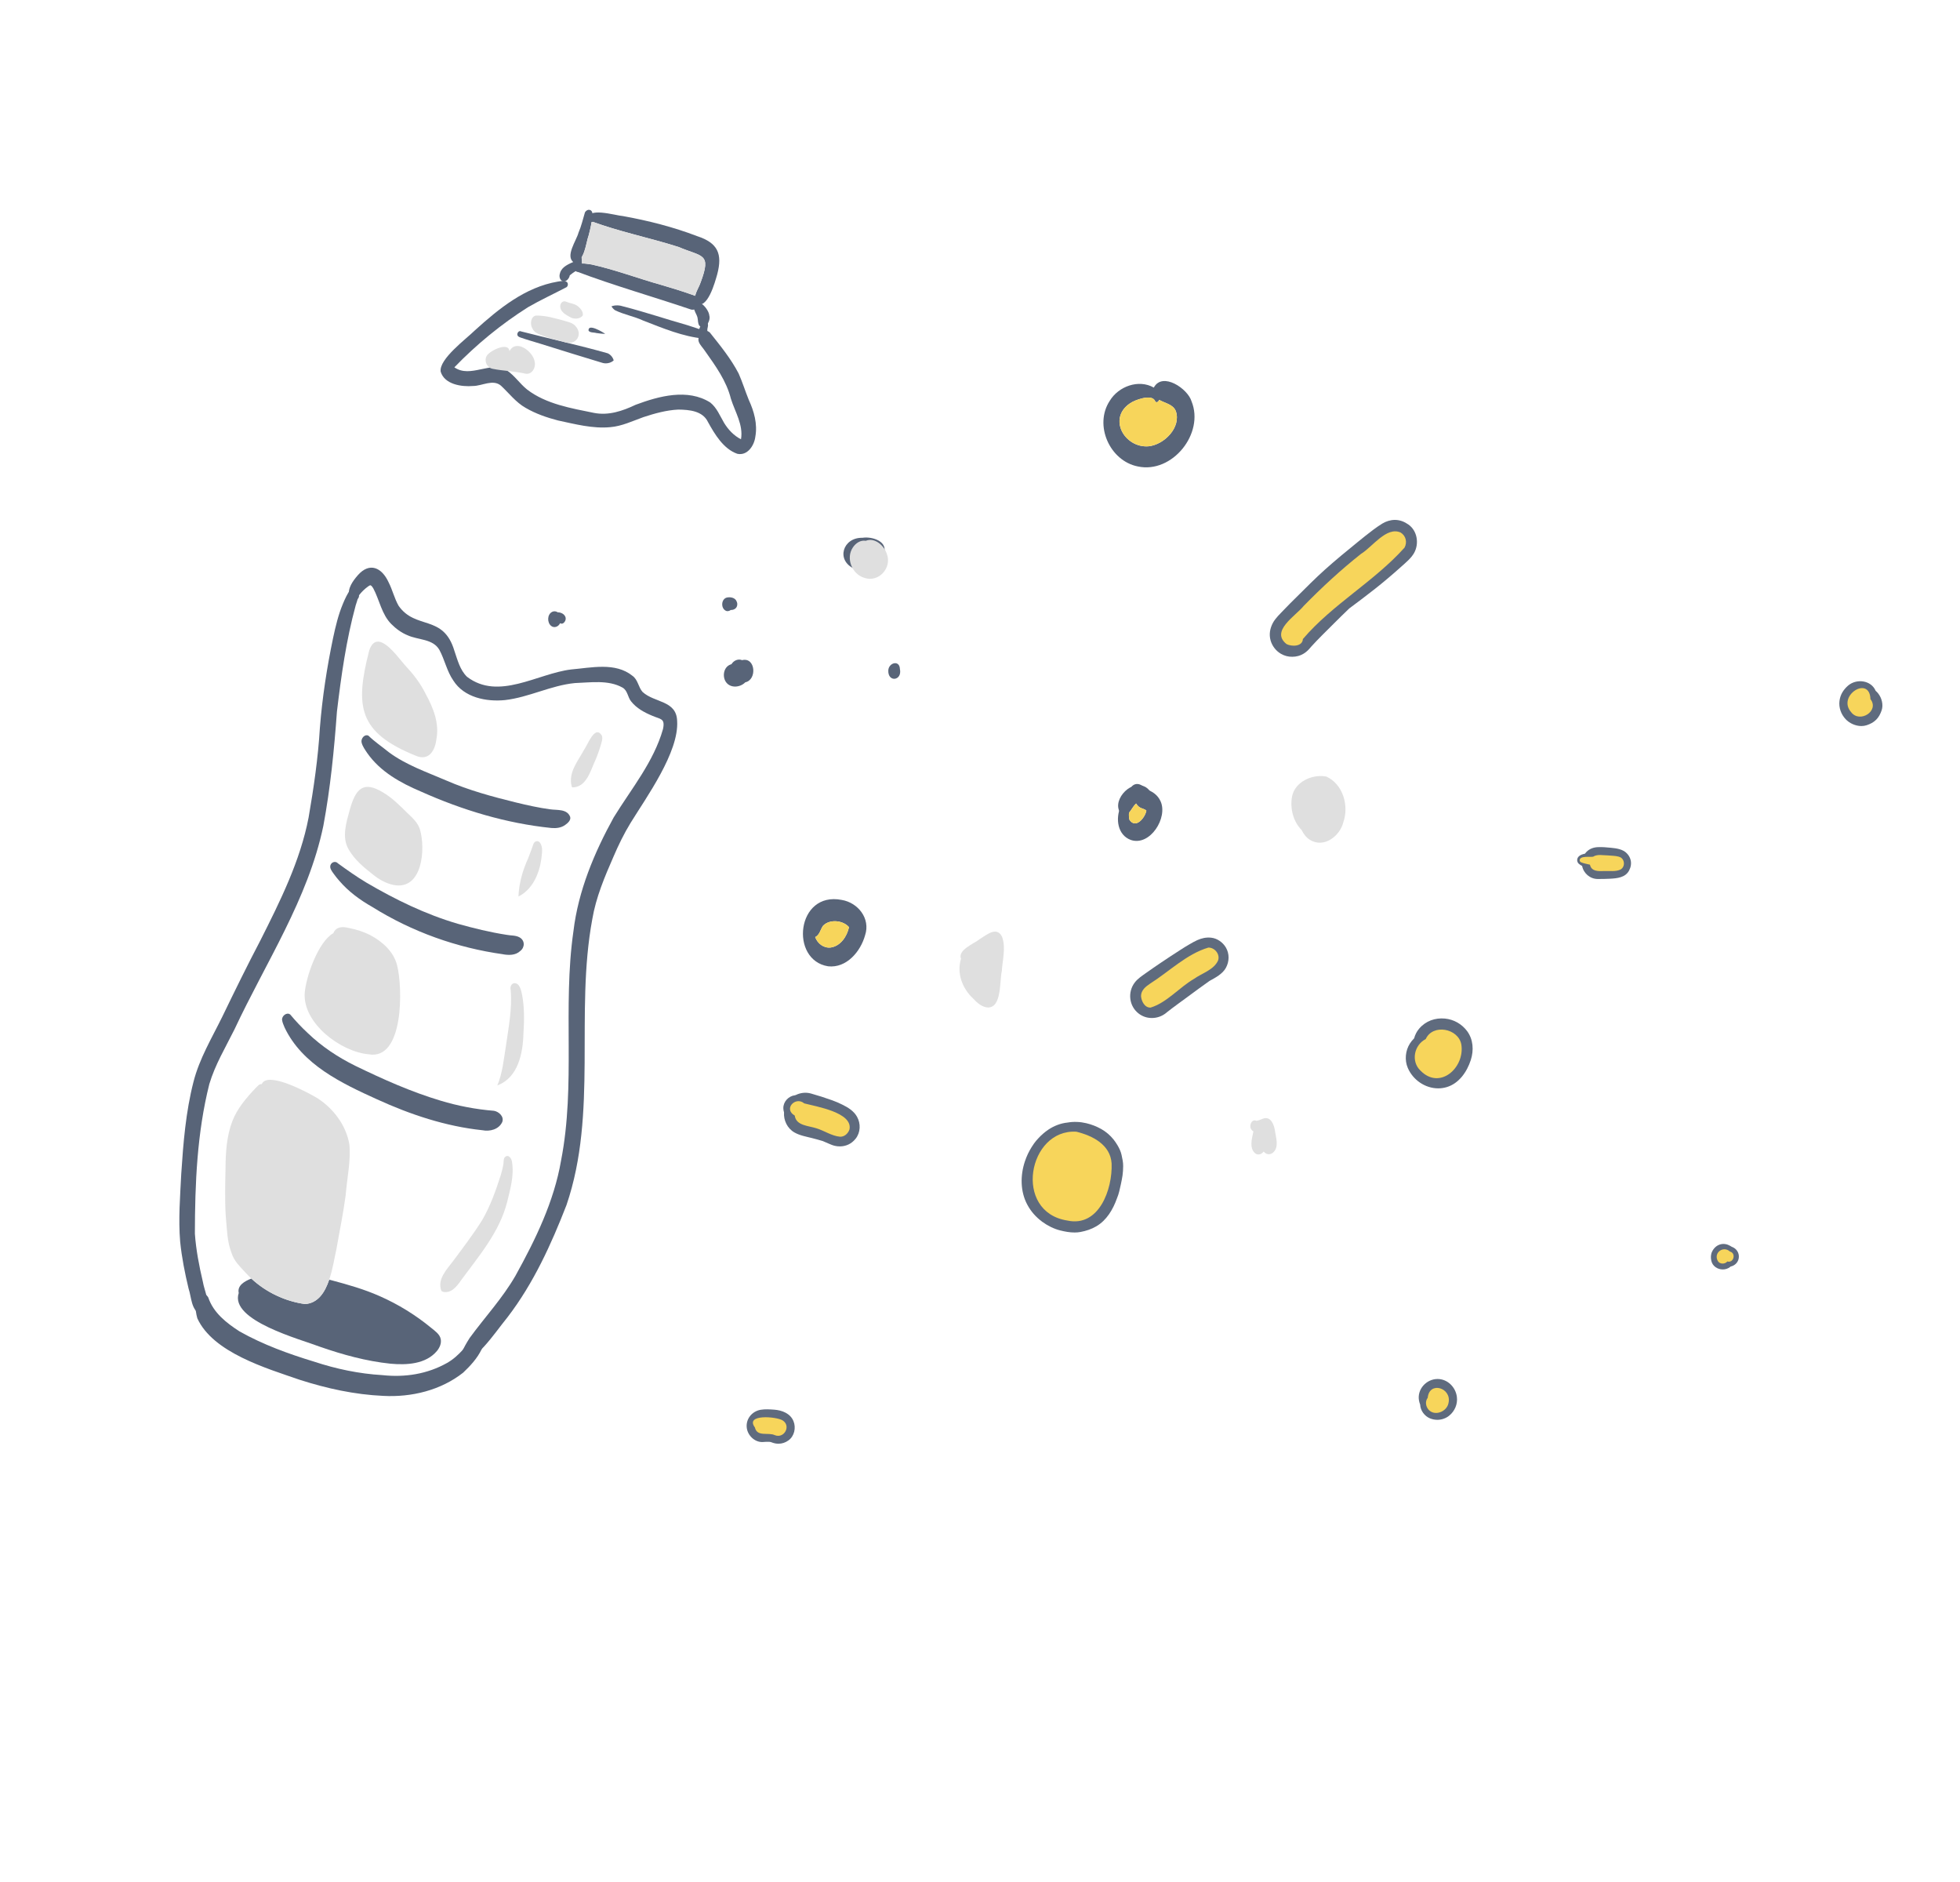 <?xml version="1.0" encoding="utf-8"?>
<!-- Generator: Adobe Illustrator 27.9.4, SVG Export Plug-In . SVG Version: 9.03 Build 54784)  -->
<svg version="1.1" id="向量圖層_00000093876850290913548250000011910130622314521788_"
	 xmlns="http://www.w3.org/2000/svg" xmlns:xlink="http://www.w3.org/1999/xlink" x="0px" y="0px" viewBox="0 0 650 624"
	 style="enable-background:new 0 0 650 624;" xml:space="preserve">
<style type="text/css">
	.st0{fill:#586478;}
	.st1{fill:#F7D55B;}
	.st2{fill:#5F6B7E;}
	.st3{fill:#DFDFDF;}
</style>
<path class="st0" d="M150.58,453.59c1.57-3.42,3.16-6.84,5.2-10.01c5.03-6.87,10.89-13.16,15.16-20.58
	c6.63-11.98,12.78-24.57,15.12-38.17c4.93-25.21,0.47-50.79,4.11-76.07c1.59-13.37,6.9-26.04,13.36-37.75
	c5.85-9.5,13.27-18.41,16.35-29.31c0.75-3.58-0.82-3.18-3.54-4.37c-2.62-1.08-5.23-2.49-7.02-4.75c-1.18-1.43-1.14-3.61-2.87-4.6
	c-4.73-2.65-10.63-1.67-15.83-1.5c-7.96,0.79-15.22,4.73-23.15,5.64c-6.22,0.62-13.54-0.84-17.11-6.45
	c-2.17-3.11-2.86-6.9-4.64-10.19c-2.14-3.74-7.07-3.24-10.57-4.86c-2.02-0.82-3.84-2.16-5.37-3.7c-3.21-3.22-3.91-7.95-5.98-11.84
	c-0.28-0.38-0.5-0.88-0.97-1.04c-0.3,0.07-0.54,0.28-0.8,0.43c-1.12,0.83-2.15,1.8-2.98,2.92c0.11,1.11-0.79,1.55-1.69,1.61
	c-0.76,0-1.31-0.66-1.53-1.32c-0.67-2.58,1.22-5.08,2.81-6.93c3.92-4.48,7.99-2.58,10.23,2.31c1.29,2.51,1.91,5.32,3.31,7.78
	c5.63,8.1,14.88,2.73,18.51,14.94c1.04,3.01,1.83,6.33,4.19,8.62c10.5,7.99,23.3-1.07,34.53-2.43c6.66-0.57,14.64-2.47,20.3,2.08
	c1.89,1.31,1.96,3.79,3.39,5.38c3.98,3.65,11.24,2.74,11.46,9.61c0.67,10.32-10.22,25.32-15.45,33.82
	c-2.18,3.56-4.02,7.35-5.66,11.18c-2.93,6.69-5.81,13.5-7.03,20.74c-5.8,31.3,1.88,64.17-8.55,94.76
	c-5.06,13.02-10.95,25.96-19.49,37.11C163.23,443.02,158.6,450.71,150.58,453.59z"/>
<path class="st0" d="M66.51,435.79c-3.16-1.47-2.98-5.64-3.97-8.54c-1.23-5.12-2.26-10.3-2.79-15.54
	c-0.63-7.49-0.01-15.04,0.36-22.53c0.67-10.23,1.5-20.54,4.06-30.49c1.95-7.7,6.1-14.55,9.57-21.63c4.1-8.48,8.25-16.94,12.63-25.29
	c6.55-13,13.2-26.32,15.97-40.7c1.71-9.86,3.15-19.79,3.75-29.79c0.79-10,2.32-19.93,4.37-29.74c0.82-3.83,1.74-7.72,3.26-11.34
	c0.71-1.71,1.52-3.46,2.64-4.96c0.58-0.82,1.45-1.54,2.51-1.46c0.7-0.01,0.73,1.03,0.33,1.39c0,0,0,0,0,0
	c0.01,1.92-0.66,3.73-1.24,5.54c-3.16,11.58-4.8,23.35-6.22,35.21c-0.92,12.7-2.17,25.38-4.51,37.91
	c-5.06,24.28-19.1,45.28-29.47,67.48c-2.96,5.95-6.43,11.71-8.34,18.12c-4.08,16.21-4.76,32.98-4.79,49.61
	c0.38,5.37,1.4,10.65,2.63,15.88c0.54,3.17,2.35,6.38,1.21,9.59C68.24,435.36,67.47,436.26,66.51,435.79z"/>
<path class="st0" d="M156.66,444.56c2.12-1,3.78,0.47,3.09,2.73c0,0.01-0.01,0.03-0.01,0.04c-1.39,2.97-3.76,5.54-6.14,7.79
	c-7.42,5.86-17.17,8.21-26.5,7.7c-9.46-0.42-18.73-2.45-27.73-5.34c-11.1-3.84-28.73-9.01-33.93-20.38
	c-0.18-0.61-0.39-1.54-0.52-2.56c-0.3-2.25-0.24-4.95,1.21-5.68c0.86-0.4,1.69-0.06,2.3,0.53c0.25,0.24,0.47,0.52,0.64,0.81
	c1.72,5.1,6.03,8.44,10.41,11.27c7.81,4.38,16.17,7.41,24.65,9.99c7.35,2.43,14.95,4.03,22.7,4.48c7.52,0.81,14.91-0.36,21.45-4.05
	c2.04-1.16,3.68-2.68,5.21-4.34c0.23-0.25,0.45-0.5,0.68-0.75C154.9,445.96,155.61,445.02,156.66,444.56z"/>
<path class="st0" d="M182.85,274.53c-14.94-1.52-29.56-5.95-43.25-12.08c-6.76-2.86-13.46-6.57-17.77-12.71
	c-0.73-1.09-1.57-2.21-1.9-3.5c-0.35-1.27,0.93-2.95,2.26-2.32c2.03,2,4.51,3.65,6.75,5.48c5.72,4.25,12.54,6.57,19.03,9.37
	c7.56,3.29,15.34,5.38,23.23,7.32c3.72,0.9,7.47,1.74,11.26,2.25c2.29,0.34,5.51-0.2,6.6,2.42c0.41,1.15-0.8,2.18-1.63,2.76
	C186.1,274.49,184.43,274.67,182.85,274.53z"/>
<path class="st0" d="M166.94,316.41c-15.38-2.13-30.31-7.46-43.48-15.7c-4.09-2.32-7.88-5.1-10.95-8.68
	c-0.67-0.73-1.27-1.54-1.86-2.34c-0.55-0.77-1.34-1.74-1.09-2.73c0.3-1.13,1.71-1.61,2.53-0.69c3.06,2.22,6.16,4.42,9.4,6.36
	c9.57,5.61,19.61,10.52,30.29,13.65c5.34,1.5,10.75,2.83,16.23,3.67c1.43,0.29,3.01,0.11,4.32,0.86c1.77,1.01,1.78,3.28,0.2,4.5
	c-1.57,1.49-3.81,1.43-5.81,1.08C166.73,316.38,166.94,316.41,166.94,316.41z"/>
<path class="st0" d="M163.83,368.3c1.65,0.29,3.43,1.95,2.72,3.75c-1.15,2.44-4.1,3.18-6.57,2.69
	c-12.14-1.27-23.88-5.19-34.93-10.24c-11.79-5.34-24.82-11.52-30.66-23.8c-0.32-0.82-0.73-1.62-0.84-2.5
	c-0.18-1.32,1.57-2.75,2.71-1.81c1.81,2.17,3.76,4.24,5.84,6.17c4.61,4.42,9.95,7.96,15.66,10.79c9.19,4.46,18.55,8.66,28.36,11.59
	C151.88,366.68,157.82,367.82,163.83,368.3z"/>
<path class="st0" d="M146.16,444c0.27,1.43-0.34,2.78-1.21,3.88c-3.7,4.46-10.11,4.76-15.46,4.27c-8-0.83-15.81-2.98-23.39-5.62
	c-6.33-2.45-30-8.67-26.93-17.81c-0.55-2.46,1.88-3.91,4.18-4.79c4.88,4.55,11.26,7.57,17.84,8.45c4.29-0.31,6.57-3.9,7.98-8.09
	c0.29,0.07,0.57,0.15,0.85,0.22c5.38,1.43,10.75,2.96,15.85,5.22c6.18,2.71,11.99,6.3,17.19,10.59
	C144.27,441.31,145.86,442.39,146.16,444z"/>
<path class="st0" d="M190.3,87.02c-3-2.01,0.87-7.26,1.55-9.87c0.97-2.23,1.45-4.48,2.14-6.74c0.27-0.48,0.84-0.91,1.41-0.84
	c0.95,0.08,1.22,1.09,1,1.89c-0.1,2.21-0.61,4.38-1.17,6.52C194.24,80.7,193.9,86.8,190.3,87.02z"/>
<path class="st0" d="M230.83,100.62c-1.25-2.41,0.81-4.8,1.54-7.05c3.62-9.7,0.55-8.32-7.36-11.69c-9.75-3.11-20.2-5.17-29.59-8.77
	c-1.62-4.86,8.87-1.6,11.17-1.47c8.37,1.51,16.73,3.63,24.68,6.68c6.76,2.22,8.39,5.83,6.59,12.62
	C237.13,93.48,234.62,102.92,230.83,100.62z"/>
<path class="st0" d="M195.54,73.61c-1.37-0.34-0.82-2.85,0.56-2.45C198.15,71.55,197.47,74.03,195.54,73.61z"/>
<path class="st0" d="M229.2,102.64c-12.67-4.3-25.53-7.92-38.03-12.64c-0.63-0.52-0.49-1.45,0.03-2c1.35-1.1,3.4-0.47,4.99-0.31
	c7.88,1.75,15.46,4.65,23.24,6.82c3.18,0.94,6.36,1.9,9.49,3c1.15,0.44,2.72,0.65,3.06,2.06
	C232.56,101.24,230.91,103.01,229.2,102.64z"/>
<path class="st0" d="M186.06,92.87c-0.62-0.66-0.6-1.66-0.3-2.47c0.7-2.08,2.9-2.85,4.7-3.71c0.12-1,0.23-2.16,0.88-2.96
	c0.62-0.64,1.37-0.07,1.42,0.7c0.17,1.02,0.19,2.06,0.28,3.09c0.16,0.72,0.05,1.54-0.5,2.07c-0.4,0.42-1.12,0.67-1.63,0.29
	c-0.67,0.43-1.35,0.88-1.95,1.41C188.77,92.56,187.23,94.08,186.06,92.87z"/>
<path class="st0" d="M231.93,108c-0.54-0.78-0.41-1.78-0.61-2.67c-0.28-1.21-1.22-2.25-1.22-3.51c0.99-3.92,5,0.65,5.13,2.81
	C235.81,106.34,233.76,109.71,231.93,108z"/>
<path class="st0" d="M244.51,150.46c-4.62-1.62-7.51-6.54-9.72-10.53c-1.76-3.71-6.19-4.08-9.83-4.13
	c-3.97,0.19-7.82,1.27-11.58,2.5c-3.6,1.29-7.14,3.01-11,3.33c-5.85,0.55-11.66-1.02-17.33-2.22c-3.73-0.97-7.41-2.24-10.75-4.19
	c-3.24-1.83-5.49-4.86-8.17-7.35c-2.66-2.24-6.2,0.09-9.24,0.11c-3.84,0.33-9.49-0.52-10.75-4.76c-0.6-4.18,8.47-10.83,11.41-13.74
	c7.9-7.15,16.62-14.27,27.42-16.11c0.96-0.12,2.07-0.46,2.95,0.08c0.57,0.41,0.51,1.37-0.04,1.77c-4.3,2.25-8.6,4.23-12.78,6.64
	c-8.9,5.63-17.11,12.37-24.42,19.93c5.43,3.77,12.04-2.33,17.44,1.03c2.55,1.73,4.28,4.4,6.68,6.33c6.31,4.85,14.69,6.22,22.18,7.75
	c4.84,0.95,9.49-0.63,13.82-2.69c7.71-2.88,17.27-5.48,24.75-0.75c2.18,1.74,3.2,4.4,4.58,6.75c1.37,2.23,3.24,4.26,5.61,5.43
	c0.81-4.78-1.97-9.04-3.35-13.43c-1.49-5.94-5.07-10.85-8.55-15.78c-0.66-1.03-1.61-1.9-2.08-3.04c-0.79-2.04,1.77-4.94,3.66-3.12
	c3.44,4.31,6.97,8.65,9.53,13.56c1.27,2.86,2.19,5.86,3.37,8.76c1.76,3.81,2.94,8,2.17,12.22
	C250.13,147.74,247.86,151.2,244.51,150.46z"/>
<path class="st0" d="M232.68,112.8c-2.5-0.13-0.44-6.17,1.21-6.33c0.67-0.07,0.94,0.57,0.89,1.12c0.12,0.63-0.27,1.28-0.21,1.95
	C234.87,110.83,234.23,112.82,232.68,112.8z"/>
<path class="st0" d="M233.41,112.27c-6.98-0.66-13.59-3.46-20.08-5.97c-3.14-1.46-6.4-1.97-9.42-3.47
	c-0.44-0.34-0.88-0.78-1.12-1.26c1.33-0.5,2.74-0.37,4.06,0.07c7.07,1.81,14,4.17,21.02,6.15c1.98,0.65,3.97,1.26,5.91,1.99
	c0.79,0.21,1.52,0.91,1.1,1.77C234.64,112.15,234,112.34,233.41,112.27z"/>
<path class="st0" d="M199.51,120.23c-6.76-2.01-13.49-4.15-20.23-6.24c-2.21-0.69-4.44-1.3-6.63-2.07
	c-0.41-0.15-0.89-0.32-1.05-0.78c-0.22-0.68,0.48-1.68,1.23-1.25c9.54,2.44,19.23,4.57,28.71,7.25c0.97,0.45,1.71,1.33,1.98,2.36
	C202.46,120.47,200.83,120.72,199.51,120.23z"/>
<path class="st0" d="M197.75,110.42c-0.8-0.26-2.08-0.04-2.57-0.79c-0.23-2.52,4.63,0.46,5.55,1.05
	C199.79,110.71,198.72,110.55,197.75,110.42z"/>
<path class="st0" d="M240.76,226.15c-1.27-1.82-0.82-4.88,1.38-5.78c0.14-0.06,0.29-0.11,0.44-0.15c0.7-1.19,2.19-1.89,3.52-1.34
	c4.46-1.11,5.05,6.5,1.06,7.35C245.5,227.95,242.26,228.29,240.76,226.15z"/>
<path class="st0" d="M240.56,202.42c-1.57-0.94-1.36-3.84,0.5-4.3c1.03-0.21,2.36-0.04,3.01,0.87c1.03,1.56,0.19,3.29-1.73,3.26
	C241.86,202.64,241.1,202.79,240.56,202.42z"/>
<path class="st0" d="M182.76,207.51c-1.33-1.08-1.32-3.71,0.26-4.59c0.66-0.37,1.38-0.29,1.94,0.1c1.37-0.02,2.96,1,2.59,2.53
	c-0.19,0.71-0.98,1.6-1.72,1.1c-0.01,0.01-0.02,0.01-0.04,0.02c-0.03,0.02-0.07,0.03-0.1,0.05
	C185.18,207.8,183.75,208.35,182.76,207.51z"/>
<path class="st0" d="M283.28,188.55c-6.11-2.74-3.84-10.38,2.73-10.24c3.33-0.53,8.84,1.29,7,5.54c-0.24,0.82-0.88,1.7-1.84,1.41
	C290.53,188.79,286.24,189.88,283.28,188.55z"/>
<path class="st0" d="M294.59,222.23c0.18-2.54,3.73-3.49,3.85-0.42C299.28,225.75,294.38,226.37,294.59,222.23z"/>
<path class="st0" d="M274.64,320.39c-12.84-2.04-10.54-24.96,4.5-22.01c5.43,0.91,9.58,6.18,7.76,11.68
	C285.42,315.48,280.74,321.05,274.64,320.39z M275.47,314.16c3.3-0.48,5.42-3.68,6.08-6.74c-1.96-2.33-6.46-2.75-8.61-0.46
	c-0.88,1.23-1.1,3.03-2.6,3.74C271.11,312.83,273.15,314.42,275.47,314.16z"/>
<path class="st0" d="M375.02,278.5c-4.43-1.63-5.12-7.09-3.41-10.97c0.48-1.19,0.86-2.91,2.26-3.29c1.28-0.24,1.68,1.63,1.02,2.48
	c-0.37,1.63-0.74,3.46-0.32,5.1c2.07,3.12,5.14-0.65,5.61-3.04c-0.56-0.56-1.38-0.64-2.05-1.01c-0.85-0.45-1.52-1.39-1.75-2.3
	c-0.52-2.16,1.55-4.28,3.7-3.73c2.06,0.54,3.91,1.92,4.79,3.9C387.41,271.1,381.39,280.68,375.02,278.5z"/>
<path class="st0" d="M377.4,154.67c-9.39-1.82-14.67-13.74-9.36-21.79c2.89-4.78,9.58-7.24,14.6-4.37
	c2.86-5.36,11.28,0.37,12.51,4.55C399.5,143.71,388.78,157.07,377.4,154.67z M380.88,147.98c5.2-0.51,10.96-6.31,9.05-11.71
	c-0.95-2.26-3.63-2.58-5.51-3.69c-0.31,0.78-1.09,1.2-1.45,0.21c-1.15-2.17-6.7-0.19-8.29,0.99
	C367.31,138.81,373.01,148.6,380.88,147.98z"/>
<path class="st0" d="M378.14,264.25c-1.36,0.07-3.55,0.52-3.5-1.53c0.12-2.91,3.11-3.76,4.86-1.46
	C381.18,262.17,380.01,265.6,378.14,264.25z"/>
<path class="st0" d="M372.08,270.14c-4.07-3.94,2.51-11.68,7.35-9.41c1.6,0.62,3.44,2.99,2.11,4.57c-0.29,0.23-0.68,0.25-0.98,0.08
	C374.96,264.58,375.71,271.2,372.08,270.14z"/>
<path class="st0" d="M372.73,273.53c-1.54-3.1-0.69-7.32,1.57-9.87c0.88-0.93,1.92-1.87,3.16-2.24c1.19-0.35,2.47,0.58,1.87,1.85
	c-0.2,0.45-0.74,0.66-1.18,0.46c-0.61,0.15-0.99,0.77-1.41,1.21c-1.29,1.76-1.96,3.63-2.85,5.46
	C373.45,271.43,372.84,272.44,372.73,273.53C372.73,273.54,372.73,273.54,372.73,273.53z"/>
<path class="st1" d="M389.93,136.26c1.9,5.41-3.86,11.2-9.05,11.71c-7.88,0.62-13.57-9.17-6.19-14.2c1.59-1.18,7.13-3.16,8.29-0.99
	c0.36,0.98,1.14,0.57,1.45-0.21C386.3,133.68,388.98,134,389.93,136.26z"/>
<path class="st1" d="M378.13,267.77c0.67,0.37,1.49,0.45,2.05,1.01c-0.47,2.39-3.54,6.16-5.61,3.04c-0.2-0.75-0.22-1.55-0.16-2.34
	c0.77-0.82,1.34-2.13,2.36-3.06C377.09,266.98,377.57,267.48,378.13,267.77z"/>
<path class="st1" d="M272.95,306.96c2.14-2.29,6.64-1.87,8.61,0.46c-0.66,3.06-2.78,6.25-6.08,6.74c-2.32,0.27-4.36-1.33-5.13-3.46
	C271.84,309.99,272.06,308.2,272.95,306.96z"/>
<path class="st2" d="M351.62,407.97c-2.1-0.52-4.23-1.59-5.97-2.87c-2.07-1.52-3.75-3.4-4.96-5.67c-2.36-4.39-2.35-9.71-0.8-14.36
	c0.57-1.7,1.33-3.33,2.29-4.83c0.24-0.38,0.49-0.75,0.75-1.12c0.42-0.58,0.87-1.13,1.37-1.65c1-1.1,2.13-2.08,3.38-2.93
	c1.85-1.24,4.08-2.12,6.33-2.34c2.04-0.37,4.26-0.26,6.23,0.21c1.78,0.42,3.41,1.06,5,1.95c1.53,0.86,2.98,2.1,4.07,3.48
	c0.49,0.62,0.94,1.29,1.34,1.97c0.54,0.91,1.07,2.05,1.29,3.09c0.27,1.23,0.56,2.48,0.54,3.75c-0.02,1.03-0.06,2.06-0.21,3.08
	c-0.15,0.97-0.33,1.93-0.54,2.89c-0.34,1.54-0.67,3.24-1.32,4.74l-0.03,0.08c-1.3,3.62-3.4,7.17-6.81,9.16
	c-1.66,0.97-3.36,1.52-5.25,1.88c-0.63,0.12-1.28,0.17-1.93,0.17C354.77,408.66,353.14,408.35,351.62,407.97z"/>
<path class="st1" d="M353.93,404.68c-18.06-2.86-13.01-30.43,3.03-29.45c5.37,1.32,11.3,4.3,11.69,10.55
	C368.97,394.25,364.5,407,353.93,404.68z"/>
<path class="st2" d="M466.87,354.08c-1.11-2.58-0.8-5.74,0.7-8.09c0.4-0.62,0.87-1.2,1.4-1.72c0.31-1.16,0.86-2.26,1.67-3.21
	c2.15-2.53,5.29-3.66,8.57-3.34c2.93,0.29,5.55,1.79,7.32,4.14c2.07,2.77,2.27,6.39,1.24,9.59c-1.26,3.92-3.93,7.83-8.07,9.02
	c-0.91,0.26-1.83,0.39-2.74,0.39C472.66,360.86,468.59,358.1,466.87,354.08z"/>
<path class="st1" d="M471.06,354.96c-3.22-3.07-2.09-8.48,1.75-10.44c2.36-5.18,10.84-3.56,11.82,1.8
	C485.85,353.94,477.51,361.58,471.06,354.96z"/>
<path class="st2" d="M424.79,216.77c-1.66-0.97-2.91-2.59-3.43-4.45c-0.55-1.98-0.2-3.95,0.75-5.75c0.87-1.63,2.36-2.98,3.62-4.32
	c1.37-1.46,2.8-2.86,4.23-4.27c3.14-3.11,6.25-6.27,9.55-9.22c3.5-3.12,7.11-6.09,10.75-9.04c1.73-1.41,3.46-2.81,5.25-4.14
	c0.95-0.7,1.92-1.38,2.92-1.99c1.23-0.75,2.71-1.21,4.16-1.21c1.68,0,3.16,0.6,4.51,1.55c2.97,2.11,3.58,6.4,1.84,9.45
	c-0.98,1.72-2.65,3.07-4.11,4.39c-1.46,1.32-2.96,2.61-4.45,3.88c-2.86,2.44-5.84,4.75-8.83,7.02c-1.35,1.02-2.71,2.04-4.07,3.05
	c-1.8,1.71-3.57,3.46-5.33,5.22c-2.49,2.49-5.02,4.93-7.38,7.54c-0.11,0.13-0.22,0.26-0.33,0.39c-1.04,1.25-2.33,2.2-3.92,2.63
	c-0.64,0.18-1.3,0.26-1.96,0.26C427.25,217.79,425.94,217.44,424.79,216.77z"/>
<path class="st1" d="M426.67,213.56c-5.48-4.31,2.98-9.31,5.66-12.64c6-6.12,12.29-11.95,19.02-17.27c3.74-2.25,8.45-9.2,13.15-7.08
	c1.74,1.07,2.25,3.2,1.3,4.99c-10.09,11.27-23.85,18.76-33.72,30.32C431.95,214.42,428.38,214.44,426.67,213.56z"/>
<path class="st2" d="M377.6,336.04c-3.18-2.46-3.69-7.04-1.32-10.22c1.02-1.37,2.53-2.32,3.9-3.3c1.6-1.14,3.22-2.25,4.39-3.04
	c2.28-1.54,4.58-3.06,6.9-4.54c1-0.64,2-1.28,3.03-1.86c0.83-0.48,1.67-0.97,2.54-1.36c1.52-0.67,2.95-0.99,4.62-0.82
	c2.01,0.21,3.87,1.54,4.88,3.25c1.23,2.11,1.16,4.65,0,6.76c-1.11,2.02-3.43,3.23-5.43,4.33c-2.42,1.7-4.79,3.45-7.17,5.21
	c-2.33,1.73-4.71,3.4-6.98,5.2c-1.39,1.24-3.17,1.88-4.96,1.88C380.45,337.54,378.9,337.05,377.6,336.04z"/>
<path class="st1" d="M381.57,334.08c-1.95,0.08-3.05-2.11-3.17-3.81c0-1.93,1.55-3.18,3.03-4.15c6.3-3.99,12.13-9.82,19.31-11.94
	c2.09-0.02,3.91,2.16,3.23,4.24c-1.37,3.15-5.38,4.25-8.02,6.15C391.04,327.42,386.96,332.45,381.57,334.08z"/>
<path class="st2" d="M276.83,379.91c-0.74-0.17-1.47-0.51-2.17-0.8c-0.61-0.25-1.21-0.51-1.81-0.78c-1.16-0.35-2.33-0.67-3.5-0.97
	c-1.99-0.51-4.05-0.84-5.87-1.87c-2.38-1.34-3.66-4.04-3.47-6.68c-0.14-0.42-0.22-0.87-0.23-1.36c-0.04-2.2,1.76-4.05,3.84-4.3
	c0.09-0.03,0.19-0.05,0.28-0.08c1.52-0.76,3.31-0.98,5.02-0.51c2.4,0.67,4.76,1.43,7.1,2.27c1.11,0.4,2.19,0.87,3.25,1.39
	c1.93,0.94,3.86,2.11,4.94,4.04c1.29,2.28,1.19,5.23-0.47,7.31c-0.01,0.01-0.02,0.03-0.04,0.04c-1.32,1.66-3.19,2.49-5.19,2.49
	C277.96,380.11,277.4,380.04,276.83,379.91z"/>
<path class="st1" d="M278.56,376.89c-2.75-0.26-5.15-1.97-7.75-2.77c-2.58-0.89-6.79-0.81-7.25-4.24c-3.88-2.22,0.28-6.49,3.15-4.04
	c3.99,1.06,16.19,3.01,15,8.66C281.24,375.84,280.04,376.97,278.56,376.89z"/>
<path class="st2" d="M256.09,478.3c-0.1-0.04-0.21-0.08-0.31-0.12c-0.11-0.03-0.21-0.06-0.32-0.08c-0.14-0.02-0.27-0.04-0.41-0.05
	c-0.38-0.01-0.76-0.01-1.14,0.01c-0.31,0.02-0.62,0.05-0.93,0.06c-2.64,0.14-4.98-2.12-5.32-4.64c-0.4-2.98,1.71-5.55,4.59-6.05
	c1.45-0.25,3.03-0.14,4.49-0.04c2.59,0.19,5.36,1.23,6.41,3.82c0.89,2.19,0.3,4.96-1.68,6.38c-1.03,0.74-2.14,1.09-3.28,1.09
	C257.51,478.69,256.8,478.56,256.09,478.3z"/>
<path class="st1" d="M256.97,475.85c-2.21-1.05-5.9,0.67-6.62-2.56c-3.39-4.54,7.16-3.6,9.16-2.36
	C262.45,472.72,260.09,477.09,256.97,475.85z"/>
<path class="st2" d="M474.21,470.27c-1.79-0.75-3.17-2.6-3.24-4.56c-0.17-0.44-0.31-0.9-0.39-1.38c-0.66-3.72,2.48-7.11,6.16-7.11
	c3.33,0,6,2.72,6.41,5.93c0.31,2.42-0.72,4.78-2.61,6.28c-1.11,0.88-2.5,1.33-3.89,1.33C475.81,470.75,474.98,470.59,474.21,470.27z
	"/>
<path class="st1" d="M473.69,467.32c-0.89-1.09-1.11-2.7-0.21-3.87c0,0,0,0,0,0c0.53-5.65,8.06-3.29,6.89,1.75
	C479.84,468.1,475.72,469.72,473.69,467.32z"/>
<path class="st2" d="M567.53,418.04c-0.23-1.02-0.21-2.09,0.25-3.05c0.55-1.15,1.5-2.06,2.75-2.41c1.12-0.3,2.24-0.08,3.23,0.48
	c0.17,0.09,0.34,0.2,0.51,0.31l0,0c0,0,0.01,0.01,0.01,0.01c1.49,0.49,2.59,1.96,2.36,3.7c-0.21,1.53-1.37,2.57-2.7,2.85
	c-0.07,0.06-0.14,0.12-0.22,0.18c-0.69,0.53-1.54,0.79-2.38,0.79C569.64,420.9,567.94,419.86,567.53,418.04z"/>
<path class="st1" d="M569.63,417.99c-1.36-2.68,1.89-5.02,4.07-3.03c2.12,0.52,1.27,3.93-0.86,3.29
	C572.05,419.24,570.2,419.21,569.63,417.99z"/>
<path class="st2" d="M612.06,238.44c-1.51-1.62-2.3-3.81-2.03-6.03c0.25-2.05,1.29-3.74,2.84-5.08c2.8-2.41,7.65-1.84,9.16,1.72
	c0.33,0.28,0.63,0.59,0.89,0.94c1.14,1.48,1.72,3.71,1.09,5.54c-0.41,1.18-0.92,2.21-1.81,3.1c-0.89,0.89-1.95,1.42-3.14,1.82
	c-0.58,0.19-1.18,0.28-1.8,0.28C615.32,240.71,613.34,239.81,612.06,238.44z"/>
<path class="st1" d="M613.92,236.15c-4.85-5.45,6.11-12.37,6.38-4.35C623.35,235.71,616.79,239.89,613.92,236.15z"/>
<path class="st2" d="M524.68,287.11c-0.41-0.19-0.81-0.43-1.11-0.73c-0.07-0.06-0.13-0.13-0.18-0.2c-0.52-0.67-0.43-1.58,0.14-2.18
	c0.51-0.55,1.33-0.79,2.08-0.95c0.16-0.22,0.34-0.43,0.53-0.62c1.02-1.02,2.32-1.48,3.73-1.55c1.47-0.07,2.95,0.06,4.41,0.21
	c1.78,0.17,3.98,0.48,5.24,1.86c0.58,0.57,1,1.29,1.22,2.08c0.34,1.24,0.12,2.47-0.47,3.59c-1.26,2.37-3.98,2.6-6.34,2.73
	c-1.35,0.08-2.7,0.09-4.06,0.09c0,0-0.01,0-0.01,0C527.31,291.44,525.14,289.54,524.68,287.11z"/>
<path class="st1" d="M527.28,286.7c-0.98-0.27-2.05-0.39-2.98-0.81c-0.27-0.13-0.45-0.4-0.44-0.71c0.17-1.5,3.33-0.94,4.47-1.13
	c1.41-0.92,3.29-0.43,4.89-0.43c1.21,0.12,2.47,0.1,3.64,0.42c0,0.01-0.01,0.01-0.01,0.02c1.95,0.4,2.32,3.28,0.57,4.24
	c-1.65,0.8-3.62,0.41-5.4,0.51C530.13,288.86,527.79,289.03,527.28,286.7z"/>
<path class="st3" d="M137.83,250.55c-19-7.69-20.16-16.31-15.38-34.91c2.65-7.67,9.23,1.97,11.82,4.88
	c2.69,2.87,5.12,5.94,6.86,9.49c2.53,4.62,4.65,9.8,3.58,15.16C144.25,249.01,142.11,252.43,137.83,250.55z"/>
<path class="st3" d="M115.86,379.38c0.53,5.65-0.8,11.32-1.23,16.95c-0.84,6.32-2.03,11.84-3.04,17.72
	c-0.64,2.79-1.22,6.73-2.41,10.24c-1.41,4.19-3.69,7.78-7.98,8.09c-6.59-0.89-12.96-3.91-17.84-8.45c-0.65-0.61-1.28-1.24-1.87-1.9
	c-1.82-2.02-3.9-3.89-4.7-6.58c-1.54-3.92-1.52-8.23-1.93-12.38c-0.32-5.22-0.18-10.46-0.07-15.7c0.04-5.24,0.35-10.59,2.23-15.54
	c1.62-4.28,4.68-7.83,7.79-11.12c0.59-0.51,1.14-1.36,2-1.27c1.89-4.48,15.61,2.95,18.54,4.73
	C110.63,367.62,114.75,373.1,115.86,379.38z"/>
<path class="st3" d="M131.71,320.14c1.86,7.28,2.29,31.62-9.54,29.41c-9.16-0.84-21.6-10.16-21.13-20.1
	c0.35-5.57,4.57-17.34,9.53-20.06c0.86-2.18,3.05-2.23,5.02-1.73c2.48,0.47,4.96,1.24,7.21,2.4
	C126.83,312.2,130.6,315.55,131.71,320.14z"/>
<path class="st3" d="M139.28,275.06c1.91,6.48,0.8,20.22-8.76,18.36c-2.56-0.53-4.84-1.83-6.84-3.46c-3.03-2.34-6.07-4.9-8.02-8.26
	c-2.42-4.08-0.81-8.99,0.34-13.22c1.9-6.73,4.29-9.9,11.16-5.66c2.91,1.76,5.35,4.17,7.75,6.56
	C136.64,271.04,138.57,272.68,139.28,275.06z"/>
<path class="st3" d="M187.06,113.39c-2.59-0.72-5.17-1.27-7.65-2.3c-1.13-0.43-2.27-0.96-2.81-2.11c-0.9-1.35-0.65-4.05,1.16-4.35
	c3.25-0.06,6.51,0.95,9.63,1.8c1.18,0.36,2.48,0.62,3.35,1.57C193.64,110.98,190.81,114.84,187.06,113.39z"/>
<path class="st3" d="M189.43,105.34c-1.57-0.85-3.79-1.9-3.63-4c0.07-0.64,0.47-1.25,1.12-1.4c0.4-0.09,0.8,0.07,1.17,0.21
	c1.05,0.42,2.21,0.53,3.18,1.12c1.04,0.71,2.2,1.96,2.02,3.29C192.47,105.75,190.66,105.86,189.43,105.34z"/>
<path class="st3" d="M174.24,123.89c-3.69-0.86-7.33-0.88-10.89-1.61c-1.86-0.35-2.86-2.56-1.98-4.22c0.8-1.67,7.3-4.92,7.58-1.62
	c2.21-4.22,8,0.19,8.38,3.59C177.76,121.93,176.38,124.32,174.24,123.89z"/>
<path class="st3" d="M225.02,81.88c7.91,3.37,10.98,1.99,7.36,11.69c-0.47,1.45-1.5,2.96-1.83,4.51c-0.52-0.22-1.11-0.38-1.61-0.57
	c-3.14-1.1-6.31-2.07-9.49-3c-7.78-2.17-15.36-5.07-23.24-6.82c-0.97-0.1-2.12-0.38-3.17-0.32c-0.06-0.68-0.09-1.36-0.16-2.04
	c1.32-2.06,1.69-5.49,2.37-7.34c0.37-1.43,0.73-2.88,0.95-4.35c0.14-0.02,0.27-0.05,0.38-0.1C205.65,76.88,215.66,78.9,225.02,81.88
	z"/>
<path class="st3" d="M146.9,428.3c-0.22-0.07-0.45-0.19-0.57-0.4c-1.36-3.86,1.89-7.04,4-9.87c3.25-4.37,6.55-8.71,9.47-13.31
	c2.8-4.77,4.65-10.03,6.33-15.28c0.33-1.23,0.69-2.46,0.84-3.72c0.1-0.7-0.03-1.53,0.5-2.08c1.13-1.1,2.24,0.52,2.33,1.63
	c0.74,4.46-0.56,8.98-1.62,13.29c-2.51,9.89-9.29,17.8-15.21,25.84C151.59,426.39,149.66,429,146.9,428.3z"/>
<path class="st3" d="M164.94,359.87c1.74-4.16,2.11-8.63,2.83-12.98c0.86-6.14,2.14-12.39,1.58-18.6c0.02,0.05,0.03,0.11,0.05,0.16
	c0.01,0.01,0.01,0.01,0.02,0.02c-0.35-0.94-0.05-2.22,1.03-2.48c1.99-0.16,2.4,2.56,2.73,4.04c0.75,4.17,0.69,8.43,0.41,12.64
	C173.42,349.24,171.83,357.33,164.94,359.87z"/>
<path class="st3" d="M171.93,297.25c0.2-4.46,1.4-8.68,3.2-12.61c0.63-1.59,1.2-3.18,1.77-4.79c0.27-0.9,1.42-1.31,2.09-0.55
	c1.26,1.55,0.68,3.84,0.51,5.66C178.8,289.82,176.52,294.98,171.93,297.25z"/>
<path class="st3" d="M189.91,261.07c-0.26-0.04-0.23-0.06-0.31-0.32c-1.25-4.58,2.11-8.45,4.14-12.23c1.15-1.51,3.45-8.1,5.73-4.83
	c0,0,0,0,0.01-0.01c0.39,0.73,0.28,1.55,0.06,2.32c-0.54,1.93-1.17,3.84-1.94,5.69C195.91,255.18,194.67,260.98,189.91,261.07z"/>
<path class="st3" d="M286.63,191.59c-4.09-1.21-6.23-6.53-3.77-10.11c0.93-1.39,2.51-2.47,4.25-2.17c2.98-1.22,6.1,1.59,6.99,4.32
	C295.88,188.26,291.41,193.25,286.63,191.59z"/>
<path class="st3" d="M434.42,278.46c-1.19-0.72-2.14-1.96-2.75-3.25c-2.81-2.8-3.9-7.24-3.19-11.09c0.94-4.94,6.78-7.55,11.38-6.64
	c5.53,2.52,7.55,9.64,5.64,15.14C444.34,277.26,439.01,281.32,434.42,278.46z"/>
<path class="st3" d="M327.68,334.05c-2.05-0.09-3.67-1.59-5.01-3.02c-3.54-3.33-5.45-8.36-3.97-13.12
	c-1.18-2.94,4.32-5.01,6.17-6.52c2.24-1.35,5.64-4.39,7.43-0.82c1.34,3.61,0.16,7.63-0.06,11.36
	C331.46,325.23,332.27,334.01,327.68,334.05z"/>
<path class="st3" d="M419.77,382.41c-2.27-1.44-1.43-4.46-1.57-6.72c-1.16-0.12-2.63-0.17-3.28-1.3c-0.78-1.16,0.18-3.51,1.76-2.77
	c1.04-0.09,1.91-0.78,2.94-0.89c2.03-0.12,2.82,2.25,3.15,3.85c0.3,2.45,1.56,5.72-0.63,7.62
	C421.45,382.73,420.53,382.88,419.77,382.41z"/>
<path class="st3" d="M415.96,382.12c-1.5-1.64-0.88-4.23-0.46-6.2c0.24-0.95,0.35-1.97,0.83-2.83c1.07-1.26,2.15,0,2.19,1.25
	c0.23,2.12,0.82,3.7,1.07,5.72C419.77,381.96,417.47,383.81,415.96,382.12z"/>
</svg>
